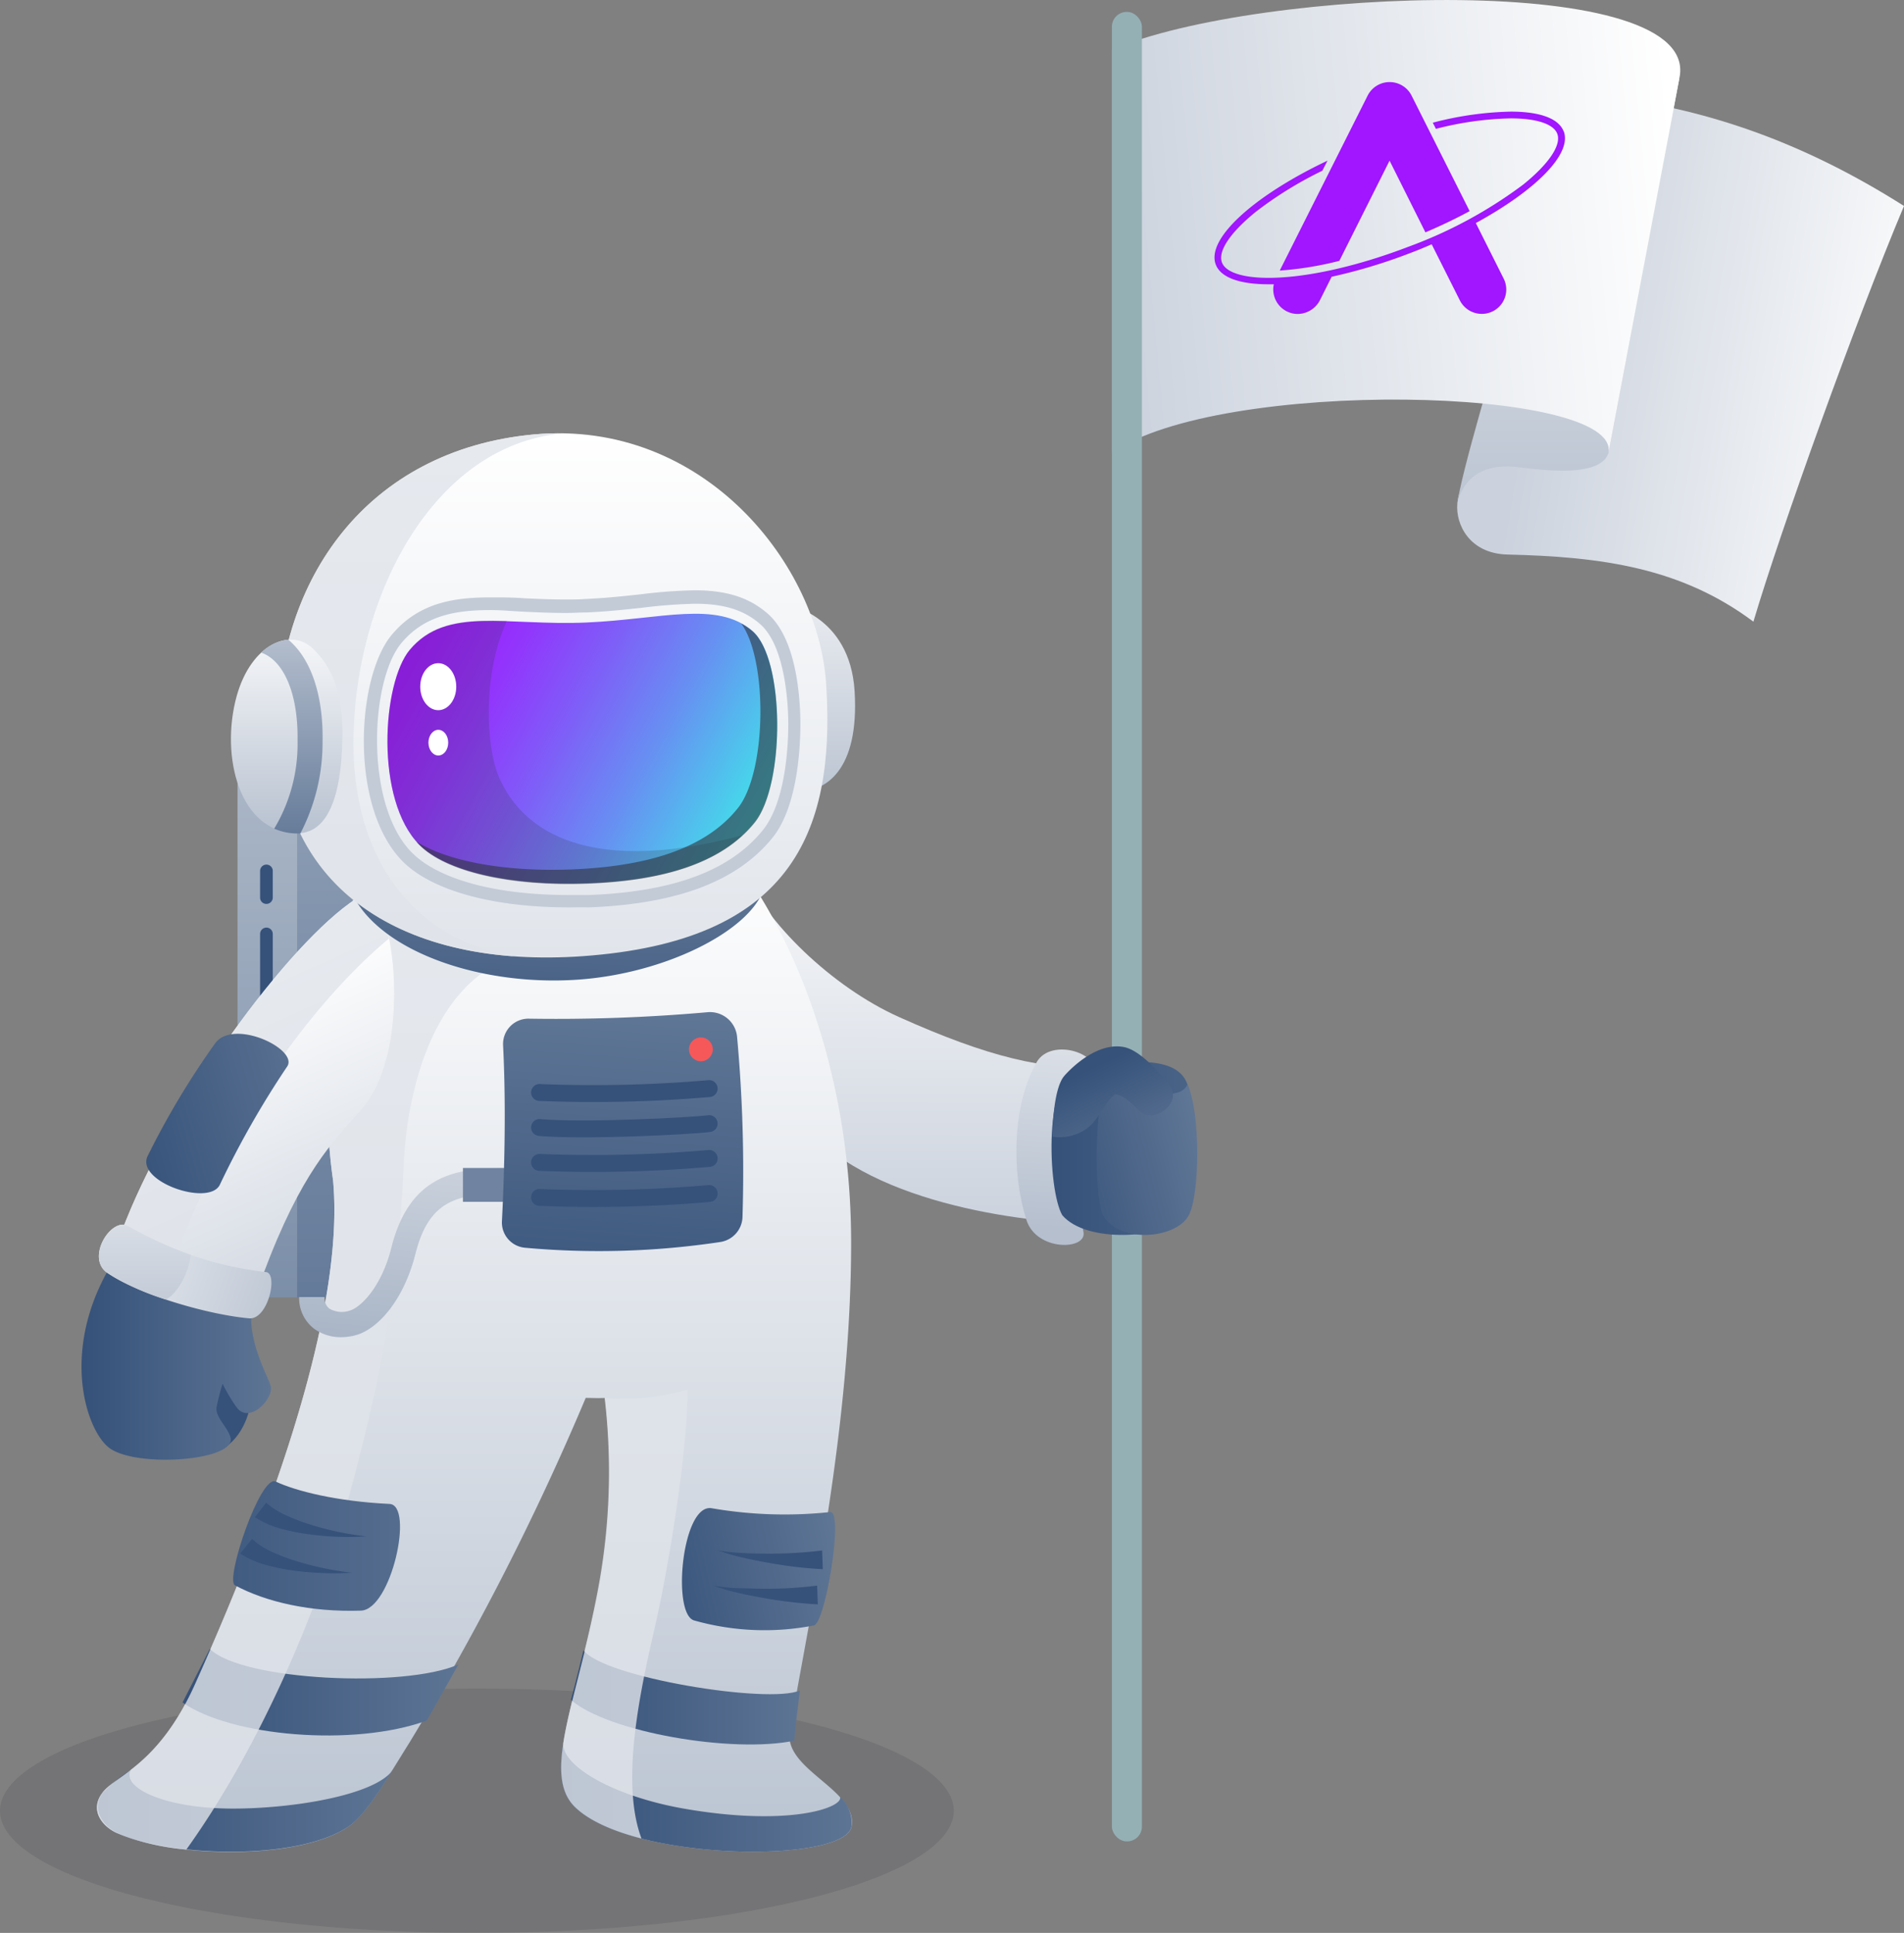 <svg xmlns="http://www.w3.org/2000/svg" xmlns:xlink="http://www.w3.org/1999/xlink" viewBox="0 0 225.18 228.59"><rect x="0" y="0" width="225.18" height="228.59" fill="#808080" stroke="none"/><defs><style>.cls-1{isolation:isolate;}.cls-2,.cls-29,.cls-30{fill:#30323d;}.cls-2{opacity:0.15;}.cls-15,.cls-2,.cls-29,.cls-30{mix-blend-mode:multiply;}.cls-3{fill:url(#linear-gradient);}.cls-4{fill:url(#linear-gradient-2);}.cls-5{fill:url(#linear-gradient-3);}.cls-6{fill:url(#linear-gradient-4);}.cls-7{fill:url(#linear-gradient-5);}.cls-8{fill:url(#linear-gradient-6);}.cls-9{fill:url(#linear-gradient-7);}.cls-10{fill:#36527a;}.cls-11{fill:url(#linear-gradient-8);}.cls-12{fill:url(#linear-gradient-9);}.cls-13{fill:url(#linear-gradient-10);}.cls-14{fill:url(#linear-gradient-11);}.cls-15{fill:#dfe3ea;opacity:0.8;}.cls-16{fill:url(#linear-gradient-12);}.cls-17{fill:url(#linear-gradient-13);}.cls-18{fill:url(#linear-gradient-14);}.cls-19{fill:url(#linear-gradient-15);}.cls-20{fill:url(#linear-gradient-16);}.cls-21{fill:url(#linear-gradient-17);}.cls-22{fill:#94b0b5;}.cls-23{fill:url(#linear-gradient-18);}.cls-24{fill:url(#linear-gradient-19);}.cls-25{fill:url(#linear-gradient-20);}.cls-26{fill:url(#linear-gradient-21);}.cls-27{fill:#c3cbd7;}.cls-28{fill:url(#linear-gradient-22);}.cls-29{opacity:0.6;}.cls-30{opacity:0.2;}.cls-31{fill:url(#linear-gradient-23);}.cls-32{fill:url(#linear-gradient-24);}.cls-33{fill:url(#linear-gradient-25);}.cls-34{fill:url(#linear-gradient-26);}.cls-35{fill:#fff;}.cls-36,.cls-42{fill:none;}.cls-37{fill:url(#linear-gradient-27);}.cls-38{fill:url(#linear-gradient-28);}.cls-39{fill:#7084a1;}.cls-40{fill:url(#linear-gradient-29);}.cls-41{fill:#f65859;}.cls-42{stroke:#36527a;stroke-linecap:round;stroke-linejoin:round;stroke-width:2px;}.cls-43{fill:url(#linear-gradient-30);}.cls-44{fill:url(#linear-gradient-31);}.cls-45{fill:#a115ff;}</style><linearGradient id="linear-gradient" x1="181.62" y1="39.52" x2="229.12" y2="47.53" gradientUnits="userSpaceOnUse"><stop offset="0" stop-color="#cbd2dd"/><stop offset="1" stop-color="#fff"/></linearGradient><linearGradient id="linear-gradient-2" x1="185.47" y1="67.23" x2="185.47" y2="-16.03" gradientUnits="userSpaceOnUse"><stop offset="0" stop-color="#b5bfce"/><stop offset="1" stop-color="#fff"/></linearGradient><linearGradient id="linear-gradient-3" x1="130.51" y1="31.14" x2="198.7" y2="24.75" xlink:href="#linear-gradient"/><linearGradient id="linear-gradient-4" x1="96.77" y1="96.97" x2="96.77" y2="60.67" xlink:href="#linear-gradient-2"/><linearGradient id="linear-gradient-5" x1="110.58" y1="145.38" x2="110.62" y2="95.06" xlink:href="#linear-gradient"/><linearGradient id="linear-gradient-6" x1="262.95" y1="823.3" x2="225.6" y2="811.97" gradientTransform="matrix(0.25, 1.04, -0.99, 0.24, 875.52, -325.73)" xlink:href="#linear-gradient-2"/><linearGradient id="linear-gradient-7" x1="40.22" y1="192.76" x2="40.22" y2="91.36" gradientUnits="userSpaceOnUse"><stop offset="0" stop-color="#5e7595"/><stop offset="1" stop-color="#abb7c7"/></linearGradient><linearGradient id="linear-gradient-8" x1="46.57" y1="162.75" x2="46.57" y2="61.35" gradientUnits="userSpaceOnUse"><stop offset="0" stop-color="#5e7595"/><stop offset="1" stop-color="#a2b0c2"/></linearGradient><linearGradient id="linear-gradient-9" x1="56.16" y1="238.27" x2="56.16" y2="100.61" gradientUnits="userSpaceOnUse"><stop offset="0" stop-color="#afbaca"/><stop offset="1" stop-color="#fff"/></linearGradient><linearGradient id="linear-gradient-10" x1="12.26" y1="214.17" x2="48.77" y2="214.17" gradientUnits="userSpaceOnUse"><stop offset="0" stop-color="#36527a"/><stop offset="1" stop-color="#607796"/></linearGradient><linearGradient id="linear-gradient-11" x1="22.23" y1="200.15" x2="56.43" y2="200.15" xlink:href="#linear-gradient-10"/><linearGradient id="linear-gradient-12" x1="39.62" y1="157.31" x2="22.38" y2="118.73" xlink:href="#linear-gradient"/><linearGradient id="linear-gradient-13" x1="14.38" y1="134.89" x2="40.84" y2="127.54" xlink:href="#linear-gradient-10"/><linearGradient id="linear-gradient-14" x1="306.93" y1="141.13" x2="330.43" y2="141.13" gradientTransform="translate(-296.86 20)" xlink:href="#linear-gradient-10"/><linearGradient id="linear-gradient-15" x1="37.37" y1="156.18" x2="2.02" y2="143.75" xlink:href="#linear-gradient-2"/><linearGradient id="linear-gradient-16" x1="17.11" y1="160.08" x2="17.11" y2="127.55" xlink:href="#linear-gradient-2"/><linearGradient id="linear-gradient-17" x1="64.94" y1="127.79" x2="66.23" y2="102.71" xlink:href="#linear-gradient-10"/><linearGradient id="linear-gradient-18" x1="125.08" y1="135.81" x2="158.06" y2="135.81" xlink:href="#linear-gradient-10"/><linearGradient id="linear-gradient-19" x1="123.88" y1="139.15" x2="142.36" y2="134.54" xlink:href="#linear-gradient-10"/><linearGradient id="linear-gradient-20" x1="65.34" y1="216.42" x2="65.34" y2="50.93" xlink:href="#linear-gradient-9"/><linearGradient id="linear-gradient-21" x1="33.9" y1="99.47" x2="33.9" y2="71.9" xlink:href="#linear-gradient-2"/><linearGradient id="linear-gradient-22" x1="47.58" y1="75.61" x2="89.12" y2="98.16" gradientUnits="userSpaceOnUse"><stop offset="0" stop-color="#a115ff"/><stop offset="0.1" stop-color="#9d1efe"/><stop offset="0.26" stop-color="#9235fc"/><stop offset="0.45" stop-color="#805bf8"/><stop offset="0.68" stop-color="#678ff2"/><stop offset="0.93" stop-color="#48d2eb"/><stop offset="1" stop-color="#3fe5e9"/></linearGradient><linearGradient id="linear-gradient-23" x1="819.69" y1="182.84" x2="861.26" y2="182.84" gradientTransform="matrix(-1, 0, 0, 1, 878.05, 0)" gradientUnits="userSpaceOnUse"><stop offset="0" stop-color="#607796"/><stop offset="1" stop-color="#36527a"/></linearGradient><linearGradient id="linear-gradient-24" x1="76.68" y1="188.18" x2="99.99" y2="183.13" xlink:href="#linear-gradient-10"/><linearGradient id="linear-gradient-25" x1="67.03" y1="212.53" x2="103.09" y2="212.53" xlink:href="#linear-gradient-10"/><linearGradient id="linear-gradient-26" x1="68.01" y1="200.74" x2="96.4" y2="200.74" xlink:href="#linear-gradient-10"/><linearGradient id="linear-gradient-27" x1="34.52" y1="98.57" x2="34.52" y2="75.64" gradientUnits="userSpaceOnUse"><stop offset="0" stop-color="#667c9a"/><stop offset="1" stop-color="#b3bdcd"/></linearGradient><linearGradient id="linear-gradient-28" x1="46.48" y1="158.81" x2="48.71" y2="137.04" gradientUnits="userSpaceOnUse"><stop offset="0" stop-color="#a9b5c6"/><stop offset="1" stop-color="#cbd2dd"/></linearGradient><linearGradient id="linear-gradient-29" x1="71.87" y1="157.66" x2="74.76" y2="118.85" xlink:href="#linear-gradient-10"/><linearGradient id="linear-gradient-30" x1="425.81" y1="106.38" x2="431.62" y2="118.16" gradientTransform="translate(-296.86 20)" xlink:href="#linear-gradient-10"/><linearGradient id="linear-gradient-31" x1="71.36" y1="165.36" x2="71.36" y2="165.34" xlink:href="#linear-gradient-2"/></defs><title>str</title><g class="cls-1"><g id="Layer_2" data-name="Layer 2"><g id="Page_33" data-name="Page 33"><ellipse class="cls-2" cx="56.4" cy="214.15" rx="56.4" ry="14.45"/><path class="cls-3" d="M177.94,54.15c-3.23-.1-5.39,3-5.59,5.43s1.42,5.86,5.88,6c11.22.26,20.61,1.56,29.14,7.94,3.21-10.82,12.11-35.62,17.81-49.16-11.79-7.48-23.72-11.78-36.77-13.08C185.49,19.26,177.94,54.15,177.94,54.15Z"/><path class="cls-4" d="M190.23,53.55c-1,3.2-8.84,1.87-11.11,1.66-1.3-.12-5.66-.34-6.77,4.37.88-6.9,14.88-50.78,14.88-50.78l11.37.52Z"/><path class="cls-5" d="M190.23,53.55c1.42-7.85-46-8.92-58.73,0V5.89c17.18-7.4,70.07-9.42,67.1,3.43Z"/><path class="cls-6" d="M93,71.49s7.5,1.18,8.07,10.23c.59,9.53-3.54,11.92-6.78,11.92S93,71.49,93,71.49Z"/><path class="cls-7" d="M87.93,102.81c2.48,6.16,10.43,13.91,18.44,17.49,10.44,4.67,17.08,6.32,24.71,6,5.15-.18,3.95,18.59-2.32,18.42-9.34-.25-28.24-3-34.73-13.17S85.4,96.55,87.93,102.81Z"/><path class="cls-8" d="M129.39,127.47c-2.24,5.26-2.61,11.41-1.25,18.23.43,2.16-5.56,2.33-6.75-1.43-1.77-5.58-1.71-13.48,1.2-18.63C124.31,122.59,130.6,124.61,129.39,127.47Z"/><rect class="cls-9" x="28.09" y="91.59" width="24.27" height="61.84"/><path class="cls-10" d="M31.51,121.59a.75.75,0,0,1-.75-.75V110.45a.75.75,0,1,1,1.5,0v10.39A.76.76,0,0,1,31.51,121.59Z"/><rect class="cls-11" x="35.14" y="91.59" width="22.86" height="61.84"/><path class="cls-12" d="M93.41,204.76c2.39-14.1,7.25-35.89,7.25-57.84,0-18.1-5.54-34.21-13.41-44.9-7.2-9.78-38.75-4.68-42.32-1.31-5.15,4.86-7.5,25.27-5.54,38.87C40.93,156.06,30.75,182,23.1,199.1c-4.35,9.72-9.47,10.86-11,12.93s0,3.92,1.62,4.7c6.47,3,21.69,3.35,27.52-.74,2.14-1.5,4.5-5.61,7.2-9.93a309.26,309.26,0,0,0,20.83-40.74c.74,0,1.48.05,2.24,0a75,75,0,0,1-.72,22.26C68.28,201.22,64,209.8,68,213.71c6.68,6.48,31.93,6.68,32.71,2.31S92.64,209.3,93.41,204.76Z"/><path class="cls-13" d="M27.57,213.89c-8.35,0-13.3-2.59-12.07-4.59A19.55,19.55,0,0,0,12.15,212c-1.39,1.94,0,3.92,1.61,4.7,6.48,3,21.7,3.35,27.53-.74,1.57-1.1,3.26-3.61,5.12-6.57C44.22,212.31,34.7,213.89,27.57,213.89Z"/><path class="cls-14" d="M24.81,195c3.74,3.77,23.07,4.67,29.41,1.84l-3.74,6.64c-8.64,3.14-23.17,1.88-28.89-2.14Z"/><path class="cls-15" d="M41,178c2.75-10.23,6-22.65,6.72-39.91.42-9.94,3.87-22,13.21-25L44.17,101.57c-4.61,6.06-6.64,25.1-4.78,38C40.93,156.06,30.75,182,23.1,199.1c-4.35,9.72-9.47,10.86-11,12.93s0,3.92,1.61,4.7a27.61,27.61,0,0,0,8.33,2C30.11,207.49,37.25,191.75,41,178Z"/><path class="cls-10" d="M26.25,171.42c2.56-1.49,3.55-4.76,3.48-6.82,0-1.33-1.76-5.83-3.4-6.46s-4.06,10-4.06,10Z"/><path class="cls-16" d="M42.86,105.84c-7.52,4.2-21.86,23.24-28,38.58C9.77,157.09,11.14,159.75,18,161.1c5.25,1,9.46-.59,13.14-10.43,4.5-12.06,8.18-15.58,11.57-19.42C49.36,123.76,46.21,104,42.86,105.84Z"/><path class="cls-15" d="M18.89,154.69C23.7,136.88,35.84,119.41,46,111c-.69-3.53-1.91-5.82-3.15-5.12-7.52,4.2-21.86,23.24-28,38.58-4.51,11.24-3.93,14.6,1.07,16.16A13.55,13.55,0,0,0,18.89,154.69Z"/><path class="cls-17" d="M17.45,136.74a95.86,95.86,0,0,1,8-13.36c2.21-3,10,.76,8.48,2.8A108.09,108.09,0,0,0,26,140.11C24.74,142.72,16.06,139.76,17.45,136.74Z"/><path class="cls-18" d="M32,163.85c-.43-1.3-2.2-4.34-2.3-7.82.22-.4.44-.8.69-1.21l-.65-.08v-.11l-.37.07c-7.55-1-16.24-5.08-16.24-5.08C7,159.87,10.26,169.36,13,171.29c3.32,2.33,15,1.45,14.26-1.29-.36-1.3-1.88-2.43-1.64-3.64a25.64,25.64,0,0,1,.71-2.72A18.14,18.14,0,0,0,28,166.45C29.51,168.49,32.48,165.33,32,163.85Z"/><path class="cls-19" d="M15.16,145a41.53,41.53,0,0,0,16.3,5.44c1.47.16.24,5.67-2,5.47-4.88-.43-13.21-2.86-16.81-5.41C10.12,148.68,13.2,143.87,15.16,145Z"/><path class="cls-20" d="M15.16,145c-2-1.09-5,3.72-2.53,5.5a28.85,28.85,0,0,0,7,3.19c1.56-.87,2.75-3.46,2.93-5.29A46.91,46.91,0,0,1,15.16,145Z"/><path class="cls-21" d="M73.53,100.65a59,59,0,0,0-21.14,1c-2.34.56-8.14,2.35-10.43,4.63,3.62,6.43,15.14,10.38,26.48,9.57,10.11-.73,19.76-5.55,21.74-10.34C87.37,103.39,80.38,101.71,73.53,100.65Z"/><rect class="cls-22" x="131.5" y="1.41" width="3.55" height="216.36" rx="1.75"/><path class="cls-23" d="M127.85,126.12c5.67-.62,11.33-1.41,12.58,2.11.94,2.63,1.61,13.27-.45,15.64-2.28,2.63-11.5,3.22-14.35-.16C123.89,140.71,123.36,126.6,127.85,126.12Z"/><path class="cls-24" d="M132.18,127.29c5.88,3.3,7.95,1.9,8.25.94,1.55,3.18,1.53,13.27.08,15.64-1.6,2.63-8.08,3.22-10.09-.16C129.2,140.71,129.38,125.71,132.18,127.29Z"/><path class="cls-25" d="M63.12,51.38C83.22,49.51,97,66.88,97.73,81.24c1.06,17.51-4.42,30.1-28.81,31.84-21.09,1.5-36-7.82-36.08-27C32.79,68.73,43.28,53.23,63.12,51.38Z"/><path class="cls-15" d="M41.82,86.59c.52-16.92,9.84-34.14,24.9-35.34a33.69,33.69,0,0,0-3.6.13C43.28,53.23,32.79,68.73,32.84,86.11c0,16.61,11.3,25.82,28.05,27C48.56,111.06,41.38,101.1,41.82,86.59Z"/><path class="cls-26" d="M28,82.29c1.74-6.18,6.36-8,8.91-5.67,2,1.88,3.59,4.66,3.59,10,0,5.9-1.11,11.92-5.32,11.92C28.35,98.57,26,89.48,28,82.29Z"/><path class="cls-27" d="M67.25,107.31c-9,0-16.15-2-19.58-5.39-6.42-6.43-5.5-21.87-1.34-26.84,3.25-3.9,7.56-4.43,11.73-4.43,1.29,0,2.62,0,4,.11,1.59.07,3.16.14,4.81.14.83,0,1.6,0,2.35-.06,2.32-.1,4.45-.33,6.51-.55a61,61,0,0,1,6.42-.48c3.77,0,6.44.85,8.63,2.75,3.45,3,3.86,10,3.88,13,0,2.19-.18,9.64-3.29,13.5-4.14,5.14-11.23,7.84-21.68,8.25C68.89,107.29,68.06,107.31,67.25,107.31ZM58.06,72.15c-3.81,0-7.72.47-10.58,3.89-3.73,4.46-4.38,19.18,1.25,24.81,3.15,3.15,9.9,5,18.52,5,.79,0,1.6,0,2.41,0,10-.39,16.72-2.9,20.57-7.69,2.8-3.48,3-10.49,3-12.55s-.29-9.19-3.36-11.83c-1.9-1.64-4.26-2.38-7.65-2.38a60.78,60.78,0,0,0-6.24.47c-2.1.23-4.26.46-6.63.56-.77,0-1.56.06-2.41.06-1.68,0-3.27-.07-4.8-.14S59.32,72.15,58.06,72.15Z"/><path class="cls-28" d="M48.46,76.86c4.36-5.21,11.46-2.82,20.91-3.24,8.88-.39,15.39-2.62,19.63,1,3.84,3.32,3.85,18.12.24,22.61-4,5-11.26,6.89-19.63,7.21-9.44.37-16.91-1.47-20-4.53C44.3,94.61,45.2,80.76,48.46,76.86Z"/><path class="cls-29" d="M89,74.66a7.72,7.72,0,0,0-1.33-.92c3.16,4.37,3,17.65-.43,21.86-4,5-11.26,6.89-19.63,7.22-8.06.31-14.69-1-18.35-3.28a4.86,4.86,0,0,0,.38.41c3.06,3.06,10.53,4.9,20,4.53,8.37-.32,15.58-2.19,19.63-7.21C92.85,92.78,92.84,78,89,74.66Z"/><path class="cls-30" d="M87.82,98.78C68.13,104,61.34,97.22,59.05,92c-1.61-3.64-2-12.27.89-18.57-4.86-.15-8.72.1-11.48,3.4C45.2,80.76,44.3,94.61,49.64,100c3.06,3.06,10.53,4.9,20,4.53C77.07,104.19,83.62,102.67,87.82,98.78Z"/><path class="cls-31" d="M46.07,177.86c-6.3-.3-11.12-1.54-13.47-2.65-1.79-.86-6,11.6-4.82,12.27,3.71,2,9,3.19,14.89,3C46.28,190.39,49,178,46.07,177.86Z"/><path class="cls-32" d="M84.18,178.37a50.7,50.7,0,0,0,14,.45c1.64-.19-.56,13.11-1.92,13.41a30.56,30.56,0,0,1-14.2-.6C79.44,190.78,80.67,177.75,84.18,178.37Z"/><path class="cls-33" d="M66.62,206.08c-.54,3.42-.35,5.95,1.37,7.63,6.68,6.48,31.93,6.68,32.71,2.31a4.1,4.1,0,0,0-1.36-3.52c.5,1.22-5.9,3.6-18.54,1.38C72.59,212.43,66.35,208.85,66.62,206.08Z"/><path class="cls-34" d="M69,195.16c2.36,3.22,21.91,6.39,25.6,4.76-.31,2.45-.55,4.49-.67,5.94-7.33,1.52-22-1-26.42-4.83C68,199.34,69,195.16,69,195.16Z"/><ellipse class="cls-35" cx="51.83" cy="81.21" rx="2.13" ry="2.78"/><ellipse class="cls-35" cx="51.84" cy="87.83" rx="1.17" ry="1.52"/><path class="cls-36" d="M28,82.29c1.74-6.18,6.36-8,8.91-5.67,2,1.88,3.59,4.66,3.59,10,0,5.9-1.11,11.92-5.32,11.92C28.35,98.57,26,89.48,28,82.29Z"/><path class="cls-37" d="M34.08,75.64a5.44,5.44,0,0,0-3.19,1.54c2.71.94,4.39,4.95,4.3,10.39A19.48,19.48,0,0,1,32.43,98a6.75,6.75,0,0,0,2.75.57c.12,0,.23,0,.34,0a23.3,23.3,0,0,0,2.63-10.92C38.24,82.13,36.74,77.85,34.08,75.64Z"/><path class="cls-38" d="M40.32,158.14a5.34,5.34,0,0,1-3.17-1,4.53,4.53,0,0,1-1.77-3.75h3a1.59,1.59,0,0,0,.57,1.37,2.94,2.94,0,0,0,2.44.23c1.27-.39,3.73-2.76,4.91-7.49,2.32-9.22,8.6-9.3,13.64-9.36l0,3c-5.63.07-9.16.59-10.8,7.12-1.41,5.61-4.49,8.86-6.92,9.6A6.63,6.63,0,0,1,40.32,158.14Z"/><rect class="cls-39" x="54.75" y="138.13" width="5.76" height="4"/><path class="cls-40" d="M85.21,146.88a96.46,96.46,0,0,1-23.13.68,3,3,0,0,1-2.72-3.1c.35-6.89.47-14.24.14-20.8a3,3,0,0,1,3-3.19,203.13,203.13,0,0,0,21.15-.76,3.22,3.22,0,0,1,3.52,2.88A174.33,174.33,0,0,1,87.81,144,3.09,3.09,0,0,1,85.21,146.88Z"/><circle class="cls-41" cx="82.89" cy="124.1" r="1.41"/><path class="cls-42" d="M63.81,129.2a158.72,158.72,0,0,0,20.06-.46"/><path class="cls-42" d="M63.81,133.34c5.2.46,17.77-.16,20.06-.46"/><path class="cls-42" d="M63.81,137.47A158.72,158.72,0,0,0,83.87,137"/><path class="cls-42" d="M63.81,141.61a158.72,158.72,0,0,0,20.06-.46"/><path class="cls-43" d="M138.27,128.29c-.74-.94-3.22-4-5.29-4.45-3.61-.75-7.11,3.4-7.11,3.4-1.41,1.64-1.4,7.18-1.4,7.18a5.53,5.53,0,0,0,4.12-1c1.46-1.15,2-3,3.26-4h0c.91,0,2,1.09,2.94,2C136.38,133,140,130.44,138.27,128.29Z"/><path class="cls-10" d="M31.48,177.71A9,9,0,0,0,34,179.28a23.07,23.07,0,0,0,3,1.11,34.13,34.13,0,0,0,6.37,1.31,34.76,34.76,0,0,1-6.6-.22,24.11,24.11,0,0,1-3.31-.63,10.79,10.79,0,0,1-3.31-1.42Z"/><path class="cls-10" d="M97.31,185.58a48.85,48.85,0,0,1-6.33-.74c-1-.18-2.06-.38-3.09-.62a24.24,24.24,0,0,1-3-.87,23.1,23.1,0,0,0,3.1.32c1,.06,2.07.07,3.11.07a49.58,49.58,0,0,0,6.13-.38Z"/><path class="cls-10" d="M96.72,189.74a52.37,52.37,0,0,1-6.33-.74c-1-.18-2.07-.38-3.09-.62a24.28,24.28,0,0,1-3-.88,23,23,0,0,0,3.1.33c1,0,2.07.07,3.1.06a47.76,47.76,0,0,0,6.14-.37Z"/><path class="cls-10" d="M29.81,182a8.81,8.81,0,0,0,2.47,1.58,23.07,23.07,0,0,0,3,1.11A35.82,35.82,0,0,0,41.63,186a36.5,36.5,0,0,1-6.6-.22,24.11,24.11,0,0,1-3.31-.63,11.15,11.15,0,0,1-3.31-1.42Z"/><path class="cls-44" d="M71.17,165.36h.39A2.54,2.54,0,0,0,71.17,165.36Z"/><path class="cls-15" d="M77.61,191.71c1.59-7.06,3.71-20.29,3.71-27.35a28.33,28.33,0,0,1-9.76,1,75,75,0,0,1-.72,22.26C68.28,201.22,64,209.8,68,213.71c1.68,1.63,4.53,2.86,7.87,3.72C73.15,210.26,76.16,198.17,77.61,191.71Z"/><path class="cls-10" d="M31.51,106.9a.74.74,0,0,1-.75-.75V103a.75.75,0,1,1,1.5,0v3.17A.75.75,0,0,1,31.51,106.9Z"/><path class="cls-45" d="M151.35,32l10.4-20.7a2.91,2.91,0,0,1,5.19,0l6.87,13.67c-1.62.88-3.38,1.72-5.23,2.51L164.34,19,158.4,30.85A40,40,0,0,1,151.35,32Zm33.57-16.48c-.61-1.56-2.91-2.32-6.26-2.32a39.36,39.36,0,0,0-9.21,1.31l.37.73A38.13,38.13,0,0,1,178.66,14c3.06,0,5.06.66,5.51,1.81.52,1.34-1,3.57-4,6a53,53,0,0,1-13.6,7.37c-6.1,2.34-12.13,3.68-16.55,3.68-3.05,0-5.06-.66-5.5-1.81-.52-1.34,1-3.57,4-6a44.86,44.86,0,0,1,7.87-4.86L157,19c-8.72,4.14-14.39,9.26-13.21,12.3.6,1.56,2.91,2.32,6.25,2.32h.61a2.9,2.9,0,0,0,2.84,3.51,3,3,0,0,0,2.6-1.6l1.4-2.8a64.3,64.3,0,0,0,9.39-2.84c.83-.31,1.64-.65,2.44-1l3.33,6.63a2.9,2.9,0,0,0,2.59,1.6h0a2.88,2.88,0,0,0,2.59-4.18l-3.29-6.56C181.61,22.52,186,18.18,184.92,15.48Z"/></g></g></g></svg>